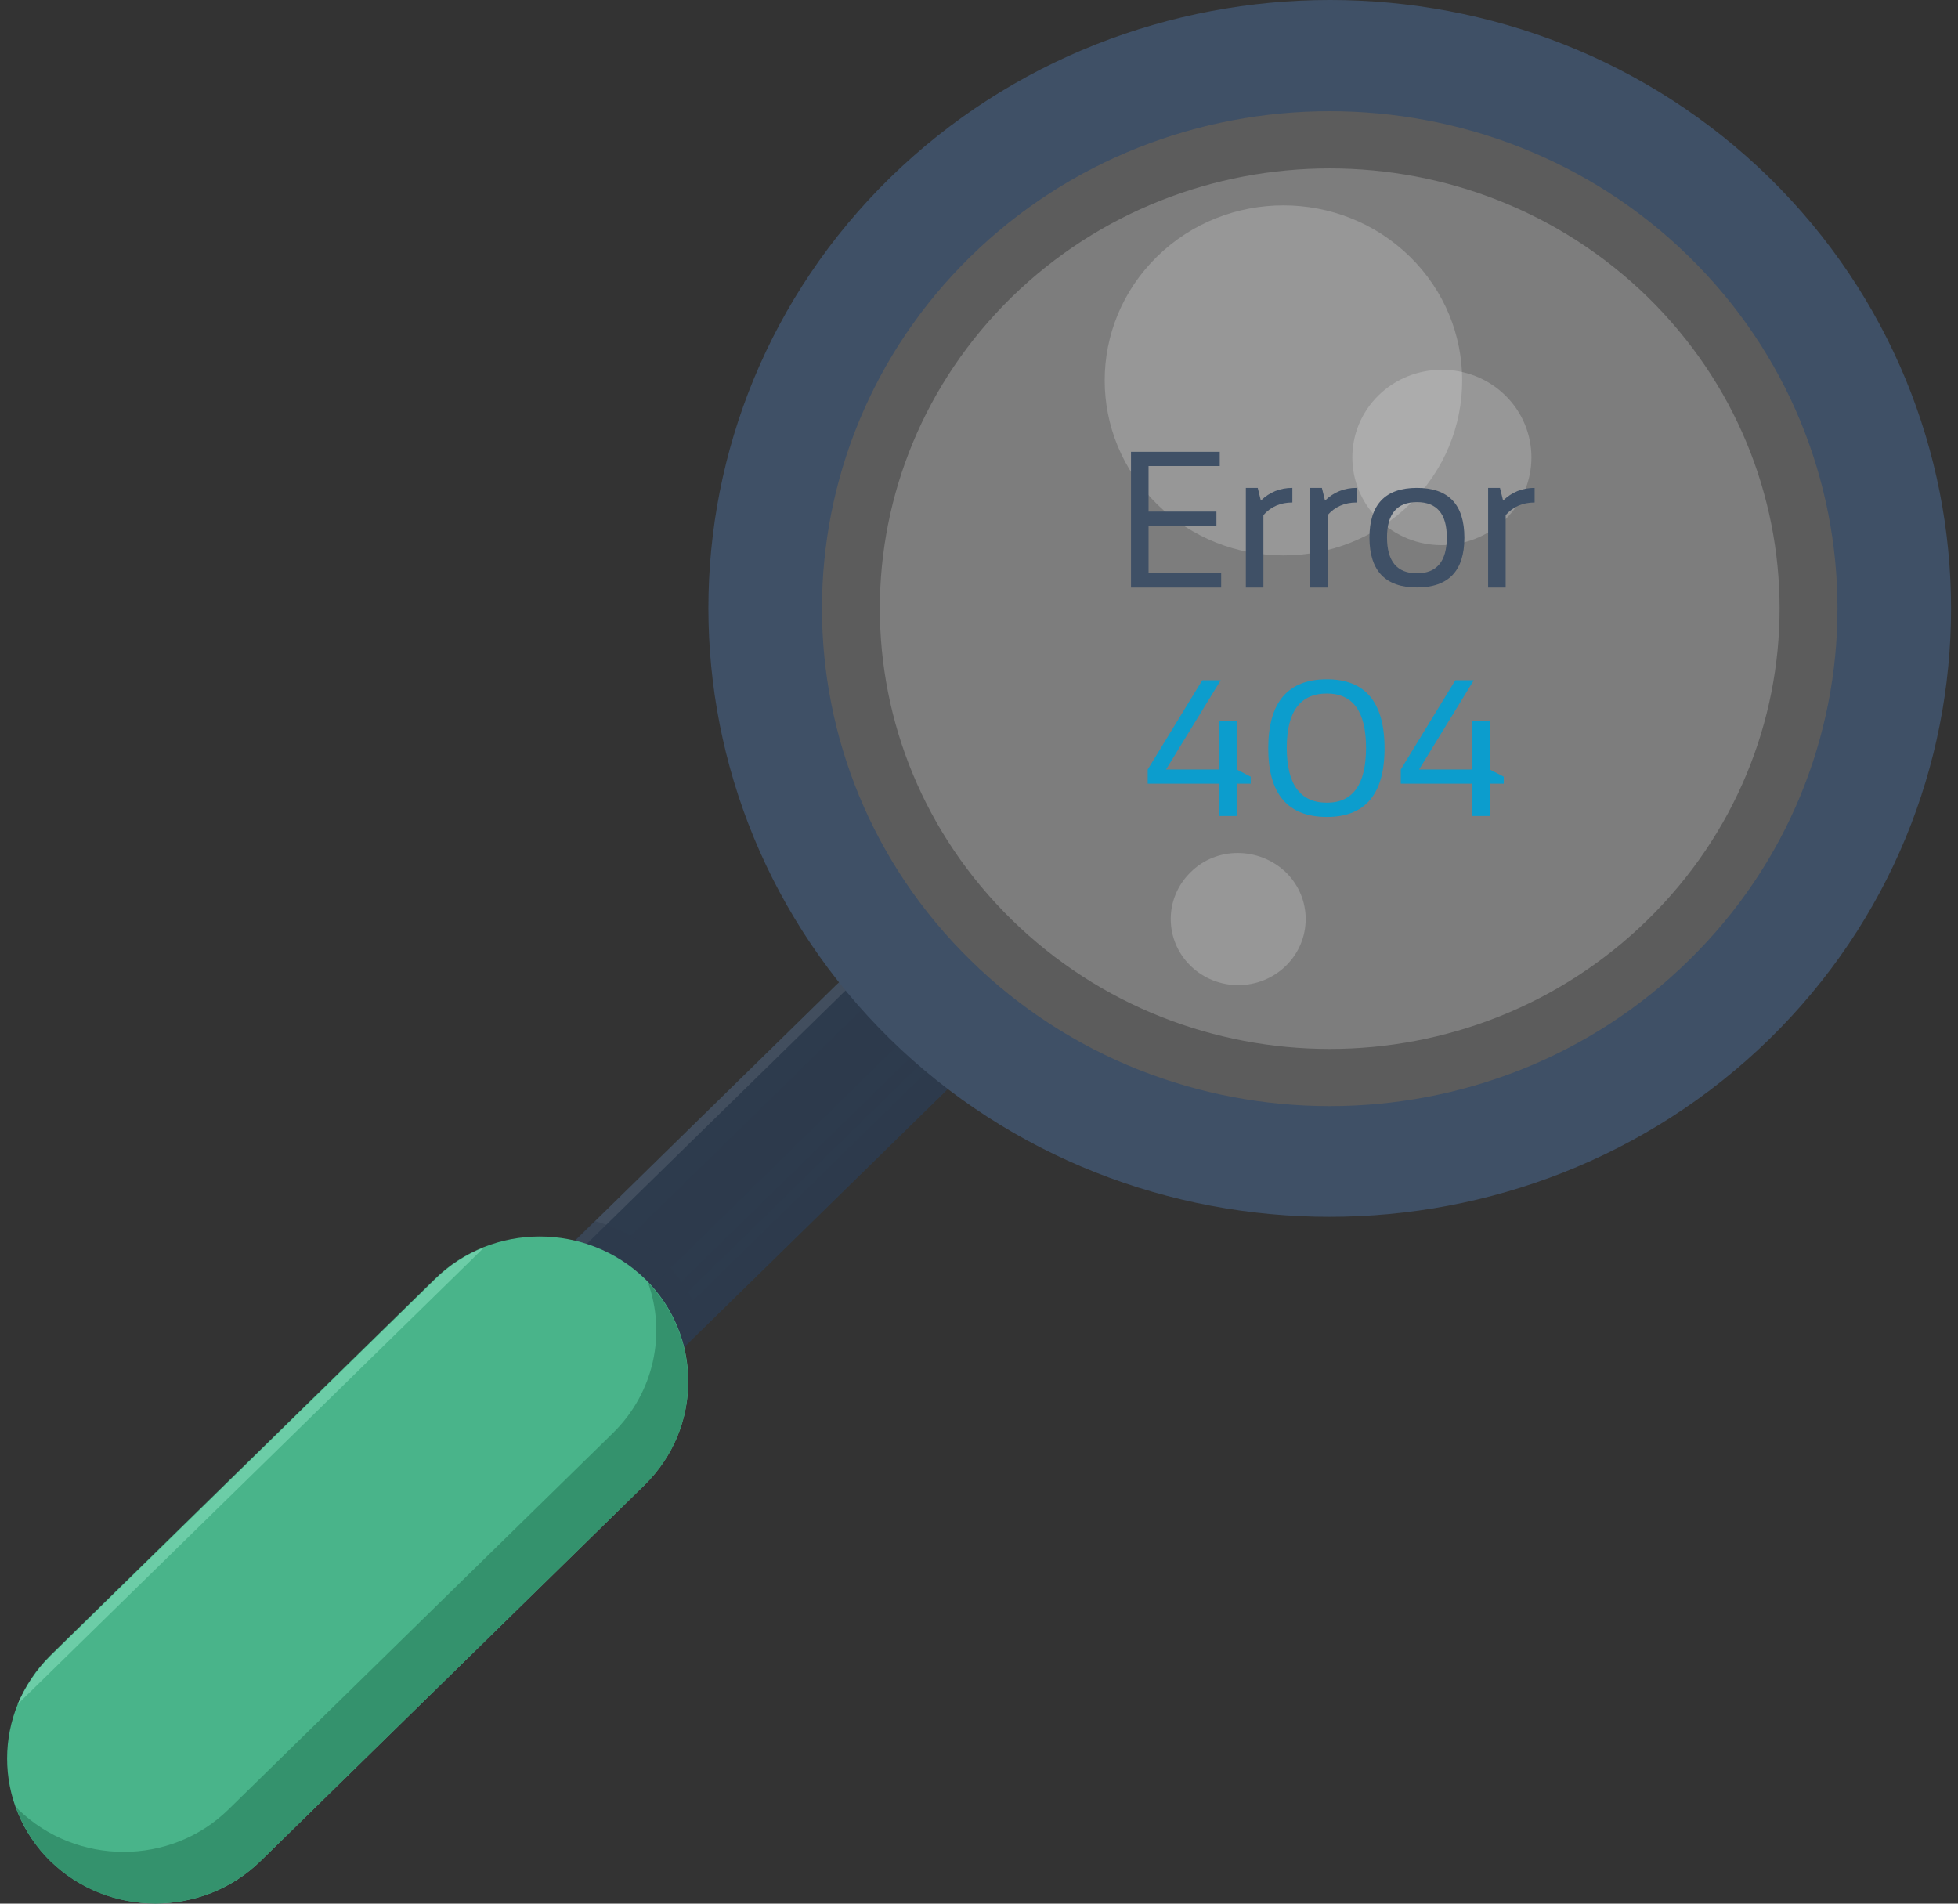 <svg width="180" height="175" viewBox="0 0 180 175" fill="none" xmlns="http://www.w3.org/2000/svg">
  <rect x="0" y="0" width="180" height="175" fill="#333333" stroke="none"/>
  <path opacity="0.2" d="M88.691 23.077C70.164 41.218 70.164 70.641 88.691 88.846C107.218 106.987 137.267 106.987 155.86 88.846C174.387 70.705 174.387 41.282 155.86 23.077C137.267 4.936 107.218 4.936 88.691 23.077Z" fill="white"/>
  <path opacity="0.2" d="M93.011 27.308C76.841 43.141 76.841 68.718 93.011 84.552C109.182 100.385 135.303 100.385 151.473 84.552C167.643 68.718 167.643 43.141 151.473 27.308C135.303 11.539 109.182 11.539 93.011 27.308Z" fill="white"/>
  <path opacity="0.2" d="M106.366 23.59C99.951 29.872 99.951 40.064 106.366 46.346C112.782 52.628 123.191 52.628 129.607 46.346C136.023 40.064 136.023 29.872 129.607 23.59C123.191 17.308 112.782 17.308 106.366 23.59Z" fill="white"/>
  <path opacity="0.2" d="M126.726 36.346C123.518 39.487 123.518 44.615 126.726 47.757C129.934 50.898 135.106 50.898 138.379 47.757C141.587 44.615 141.587 39.487 138.379 36.346C135.171 33.205 129.934 33.205 126.726 36.346Z" fill="white"/>
  <path opacity="0.2" d="M109.444 80.192C107.021 82.564 107.021 86.41 109.444 88.782C111.866 91.154 115.794 91.154 118.216 88.782C120.638 86.41 120.638 82.564 118.216 80.192C115.728 77.821 111.8 77.821 109.444 80.192Z" fill="white"/>
  <path d="M60.017 126.667C57.267 129.359 52.75 129.359 50.001 126.667C47.251 123.974 47.251 119.551 50.001 116.859L76.907 90.513C79.657 87.821 84.174 87.821 86.924 90.513C89.673 93.205 89.673 97.628 86.924 100.321L60.017 126.667Z" fill="#2D3B4D"/>
  <path opacity="0.1" d="M87.578 91.154C87.382 90.898 87.186 90.705 86.989 90.513C86.007 89.552 84.763 88.91 83.454 88.654L50.655 120.769L54.649 123.462L87.578 91.154Z" fill="#2D3B4D"/>
  <path opacity="0.1" d="M76.907 90.513L50.001 116.859C49.412 117.436 48.953 118.077 48.626 118.782L49.019 119.167L80.181 88.654C79.002 88.975 77.889 89.552 76.907 90.513Z" fill="white"/>
  <path opacity="0.1" d="M88.429 92.564L55.172 125.129L55.958 125.898L88.887 93.654C88.691 93.334 88.56 92.949 88.429 92.564Z" fill="#2D3B4D"/>
  <path opacity="0.4" d="M89.019 94.744L63.683 119.551C63.029 118.205 62.112 116.987 60.999 115.898C59.166 114.103 57.006 112.885 54.649 112.244L50.59 116.218L50.001 116.795C47.251 119.487 47.251 123.91 50.001 126.603C52.75 129.295 57.267 129.295 60.017 126.603L86.924 100.256C88.495 98.782 89.215 96.731 89.019 94.744Z" fill="#2D3B4D"/>
  <path d="M23.945 171.09C18.642 176.282 10.001 176.282 4.632 171.09C-0.67 165.897 -0.67 157.436 4.632 152.18L39.984 117.564C45.287 112.372 53.929 112.372 59.297 117.564C64.6 122.756 64.6 131.218 59.297 136.474L23.945 171.09Z" fill="#49B48A"/>
  <path d="M59.559 117.885C61.261 122.564 60.148 128.013 56.351 131.731L20.999 166.346C15.697 171.538 7.055 171.538 1.687 166.346C1.621 166.282 1.49 166.154 1.425 166.026C2.079 167.885 3.127 169.615 4.633 171.09C9.935 176.282 18.577 176.282 23.945 171.09L59.297 136.474C64.469 131.346 64.6 123.141 59.559 117.885Z" fill="#34926D"/>
  <path d="M44.502 114.679C42.865 115.32 41.359 116.282 39.984 117.628L4.633 152.244C3.323 153.526 2.341 155.064 1.621 156.667L44.502 114.679Z" fill="#6CCDA7"/>
  <path opacity="0.2" d="M122.275 108.974C114.55 108.974 106.76 107.372 99.493 104.038C98.642 103.654 98.249 102.628 98.642 101.795C99.035 100.962 100.082 100.577 100.933 100.962C116.58 108.013 134.583 106.923 149.182 98.013C149.968 97.5 151.081 97.756 151.539 98.526C152.063 99.295 151.801 100.385 151.015 100.833C142.243 106.218 132.292 108.974 122.275 108.974ZM154.485 98.141C153.961 98.141 153.438 97.949 153.11 97.5C152.521 96.731 152.652 95.705 153.438 95.128C155.074 93.91 156.645 92.5 158.151 91.09C158.806 90.449 159.919 90.449 160.573 91.09C161.228 91.731 161.228 92.82 160.573 93.462C159.002 95 157.3 96.474 155.598 97.82C155.205 98.013 154.812 98.141 154.485 98.141ZM74.943 79.808C74.289 79.808 73.699 79.423 73.372 78.846C63.487 58.59 67.742 34.295 83.912 18.462C96.351 6.282 114.158 0.769 131.572 3.718C132.488 3.91 133.143 4.744 133.012 5.705C132.816 6.603 131.965 7.244 130.983 7.115C114.681 4.359 97.987 9.487 86.334 20.897C71.146 35.769 67.218 58.462 76.449 77.436C76.842 78.269 76.514 79.295 75.663 79.68C75.467 79.744 75.205 79.808 74.943 79.808ZM159.329 21.346C158.871 21.346 158.413 21.154 158.086 20.833C153.896 16.731 149.051 13.397 143.748 10.961C142.897 10.577 142.505 9.551 142.897 8.718C143.29 7.885 144.338 7.5 145.189 7.885C150.884 10.513 155.991 14.039 160.508 18.397C161.163 19.038 161.163 20.128 160.508 20.769C160.181 21.154 159.788 21.346 159.329 21.346Z" fill="white"/>
  <path d="M162.668 16.346C140.409 -5.449 104.141 -5.449 81.817 16.346C59.558 38.141 59.558 73.654 81.817 95.513C104.076 117.308 140.344 117.308 162.668 95.513C184.927 73.718 184.927 38.205 162.668 16.346ZM89.215 88.269C71.015 70.449 71.015 41.41 89.215 23.59C107.414 5.769 137.071 5.769 155.27 23.59C173.47 41.41 173.47 70.449 155.27 88.269C137.071 106.154 107.414 106.154 89.215 88.269Z" fill="#3F5066"/>
  <path d="M112.132 41.533V42.842H105.587V47.031H111.827V48.34H105.587V52.703H112.263V54.013H103.973V41.533H112.132ZM114.532 54.013V44.849H115.623L115.911 46.019C116.714 45.239 117.679 44.849 118.808 44.849V46.193C117.714 46.193 116.827 46.58 116.146 47.354V54.013H114.532ZM120.431 54.013V44.849H121.522L121.81 46.019C122.613 45.239 123.579 44.849 124.707 44.849V46.193C123.614 46.193 122.726 46.58 122.046 47.354V54.013H120.431ZM127.509 49.396C127.509 51.601 128.425 52.703 130.258 52.703C132.09 52.703 133.006 51.601 133.006 49.396C133.006 47.238 132.09 46.158 130.258 46.158C128.425 46.158 127.509 47.238 127.509 49.396ZM125.894 49.431C125.894 46.377 127.349 44.849 130.258 44.849C133.166 44.849 134.621 46.377 134.621 49.431C134.621 52.48 133.166 54.004 130.258 54.004C127.36 54.004 125.906 52.48 125.894 49.431ZM136.803 54.013V44.849H137.893L138.181 46.019C138.984 45.239 139.95 44.849 141.079 44.849V46.193C139.985 46.193 139.098 46.58 138.417 47.354V54.013H136.803Z" fill="#3F5066"/>
  <path d="M113.685 75.013H112.071V72.045H105.509V70.736L110.526 62.533H112.219L107.193 70.736H112.071V66.303H113.685V70.736L114.977 71.4V72.045H113.685V75.013ZM118.293 68.738C118.293 72.106 119.524 73.791 121.985 73.791C124.382 73.791 125.58 72.106 125.58 68.738C125.58 65.416 124.382 63.755 121.985 63.755C119.524 63.755 118.293 65.416 118.293 68.738ZM116.591 68.79C116.591 64.561 118.389 62.446 121.985 62.446C125.516 62.446 127.282 64.561 127.282 68.79C127.282 72.997 125.516 75.1 121.985 75.1C118.389 75.1 116.591 72.997 116.591 68.79ZM136.951 75.013H135.337V72.045H128.774V70.736L133.792 62.533H135.485L130.458 70.736H135.337V66.303H136.951V70.736L138.243 71.4V72.045H136.951V75.013Z" fill="#0C9DCD"/>
</svg>
